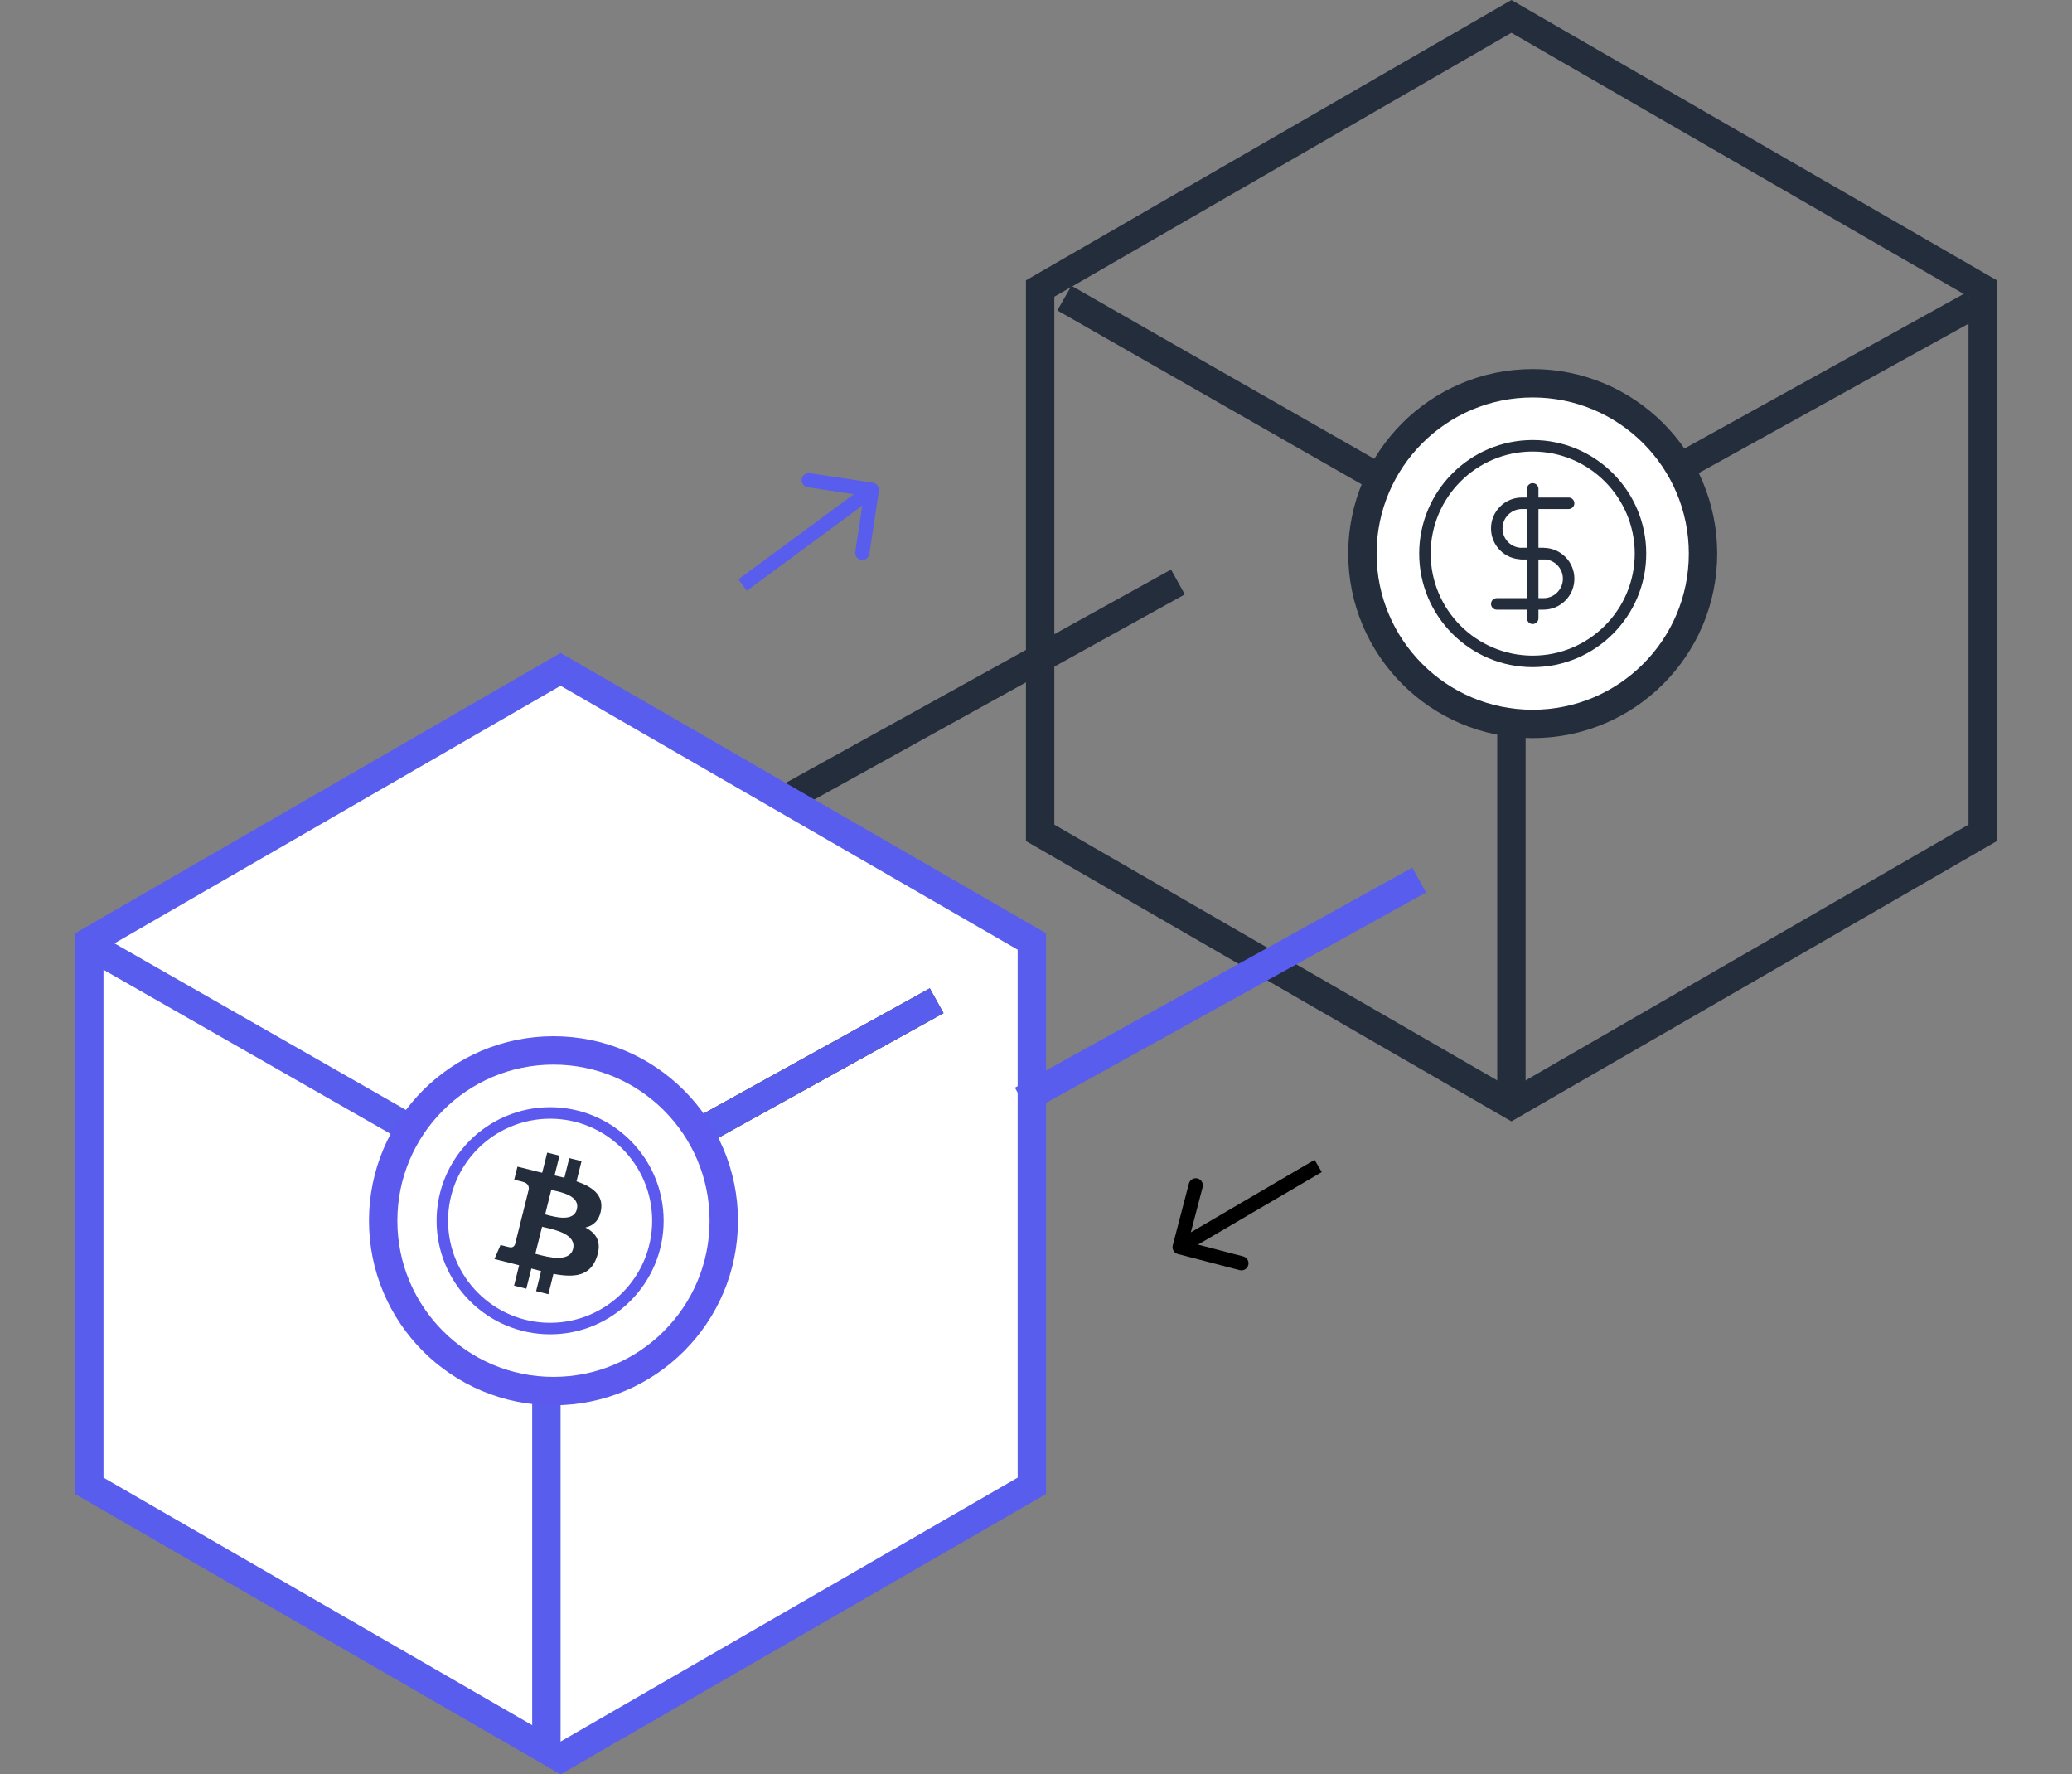 <svg width="146" height="125" viewBox="0 0 146 125" fill="none" xmlns="http://www.w3.org/2000/svg">
<rect x="0" y="0" width="146" height="125" fill="#808080" stroke="none"/>
<path d="M55 56.5L83 41" stroke="#242D3C" stroke-width="2" stroke-linejoin="round"/>
<path d="M6.292 66.327L39.5 47.155L72.708 66.327V104.673L39.5 123.845L6.292 104.673V66.327Z" fill="white" stroke="#585DED" stroke-width="2"/>
<path d="M7 67L38.5 85V123.5" stroke="#585DED" stroke-width="2"/>
<path d="M75 21L106.5 39V77.5" stroke="#242D3C" stroke-width="2"/>
<path d="M38 86L66 70.5" stroke="#242D3C" stroke-width="2"/>
<path d="M38 86L66 70.5" stroke="#585DED" stroke-width="2"/>
<path d="M111 37L139 21.5" stroke="#242D3C" stroke-width="2"/>
<circle cx="39" cy="86" r="12" fill="white" stroke="#5C59EE" stroke-width="2"/>
<path fill-rule="evenodd" clip-rule="evenodd" d="M38.764 78.811C34.798 78.811 31.573 82.035 31.573 86C31.573 89.965 34.798 93.189 38.764 93.189C42.727 93.189 45.953 89.965 45.953 86C45.953 82.035 42.727 78.811 38.764 78.811ZM38.764 94C34.352 94 30.764 90.411 30.764 86C30.764 81.589 34.352 78 38.764 78C43.174 78 46.763 81.589 46.763 86C46.763 90.411 43.174 94 38.764 94Z" fill="#5C59EE"/>
<path fill-rule="evenodd" clip-rule="evenodd" d="M42.356 85.21C42.513 84.162 41.715 83.599 40.623 83.223L40.977 81.803L40.113 81.588L39.769 82.97C39.541 82.913 39.308 82.86 39.076 82.807L39.423 81.416L38.559 81.2L38.205 82.62C38.017 82.577 37.833 82.534 37.653 82.49L37.654 82.485L36.462 82.188L36.233 83.111C36.233 83.111 36.874 83.258 36.86 83.267C37.21 83.354 37.274 83.586 37.263 83.769L36.86 85.387C36.884 85.393 36.915 85.402 36.95 85.416L36.92 85.409C36.9 85.403 36.88 85.398 36.858 85.393L36.293 87.659C36.25 87.765 36.142 87.925 35.897 87.864C35.906 87.877 35.269 87.707 35.269 87.707L34.84 88.697L35.965 88.977C36.09 89.009 36.214 89.041 36.337 89.073L36.337 89.073C36.419 89.094 36.5 89.116 36.581 89.136L36.223 90.572L37.086 90.788L37.441 89.367C37.676 89.431 37.905 89.49 38.129 89.546L37.776 90.96L38.641 91.175L38.998 89.742C40.472 90.021 41.58 89.908 42.047 88.575C42.422 87.502 42.028 86.883 41.252 86.479C41.817 86.349 42.242 85.978 42.356 85.21ZM37.89 88.371L37.89 88.371C37.826 88.354 37.77 88.339 37.721 88.327L38.196 86.424C38.255 86.439 38.327 86.455 38.408 86.473C39.138 86.637 40.632 86.972 40.381 87.979C40.136 88.964 38.595 88.557 37.89 88.371ZM38.555 85.591C39.142 85.747 40.425 86.09 40.648 85.195C40.877 84.279 39.63 84.003 39.021 83.869C38.953 83.853 38.892 83.84 38.843 83.828L38.413 85.553C38.453 85.564 38.501 85.576 38.555 85.591Z" fill="#242D3C"/>
<circle cx="108" cy="39" r="12" fill="white" stroke="#242D3C" stroke-width="2"/>
<path fill-rule="evenodd" clip-rule="evenodd" d="M108 31.811C104.035 31.811 100.81 35.035 100.81 39C100.81 42.964 104.035 46.189 108 46.189C111.964 46.189 115.189 42.964 115.189 39C115.189 35.035 111.964 31.811 108 31.811ZM108 47C103.589 47 100 43.411 100 39C100 34.589 103.589 31 108 31C112.411 31 115.999 34.589 115.999 39C115.999 43.411 112.411 47 108 47Z" fill="#242D3C"/>
<path fill-rule="evenodd" clip-rule="evenodd" d="M108.759 39.406H107.24C106.658 39.406 106.111 39.179 105.7 38.769C105.289 38.355 105.062 37.808 105.062 37.228C105.062 36.646 105.289 36.1 105.7 35.688C106.112 35.277 106.658 35.05 107.24 35.05H110.531C110.754 35.05 110.936 35.232 110.936 35.456C110.936 35.679 110.754 35.861 110.531 35.861H107.24C106.875 35.861 106.532 36.003 106.273 36.262C106.015 36.52 105.873 36.863 105.873 37.228C105.873 37.593 106.015 37.937 106.274 38.196C106.531 38.453 106.874 38.595 107.24 38.595H108.759C108.982 38.595 109.164 38.777 109.164 39C109.164 39.224 108.982 39.406 108.759 39.406Z" fill="#242D3C"/>
<path fill-rule="evenodd" clip-rule="evenodd" d="M108.759 42.95H105.468C105.244 42.95 105.062 42.767 105.062 42.544C105.062 42.321 105.244 42.139 105.468 42.139H108.759C109.124 42.139 109.468 41.997 109.725 41.739C109.983 41.481 110.126 41.138 110.126 40.772C110.126 40.406 109.983 40.063 109.725 39.805C109.466 39.547 109.123 39.405 108.759 39.405H107.24C107.016 39.405 106.835 39.223 106.835 39C106.835 38.776 107.016 38.594 107.24 38.594H108.759C109.338 38.594 109.884 38.821 110.297 39.231C110.709 39.642 110.936 40.19 110.936 40.772C110.936 41.354 110.709 41.901 110.298 42.312C109.887 42.723 109.341 42.95 108.759 42.95Z" fill="#242D3C"/>
<path fill-rule="evenodd" clip-rule="evenodd" d="M107.999 43.962C107.775 43.962 107.594 43.78 107.594 43.557V34.443C107.594 34.22 107.775 34.038 107.999 34.038C108.222 34.038 108.404 34.22 108.404 34.443V43.557C108.404 43.78 108.222 43.962 107.999 43.962Z" fill="#242D3C"/>
<path d="M82.637 87.733C82.567 88 82.727 88.273 82.994 88.343L87.348 89.48C87.615 89.55 87.888 89.39 87.958 89.123C88.028 88.856 87.868 88.582 87.601 88.513L83.731 87.502L84.742 83.632C84.811 83.364 84.651 83.091 84.384 83.022C84.117 82.952 83.844 83.112 83.774 83.379L82.637 87.733ZM92.63 81.709L82.868 87.428L83.373 88.291L93.135 82.572L92.63 81.709Z" fill="black"/>
<path d="M61.93 34.578C61.971 34.305 61.783 34.05 61.51 34.008L57.061 33.335C56.788 33.294 56.533 33.482 56.492 33.755C56.45 34.028 56.638 34.282 56.911 34.324L60.866 34.922L60.267 38.877C60.226 39.15 60.414 39.405 60.687 39.447C60.96 39.488 61.215 39.3 61.256 39.027L61.93 34.578ZM52.625 41.618L61.732 34.905L61.139 34.1L52.032 40.813L52.625 41.618Z" fill="#585DED"/>
<path d="M73.292 20.327L106.5 1.155L139.708 20.327V58.673L106.5 77.845L73.292 58.673V20.327Z" stroke="#242D3C" stroke-width="2"/>
<path d="M72 77.5L100 62" stroke="#585DED" stroke-width="2" stroke-linejoin="round"/>
</svg>
